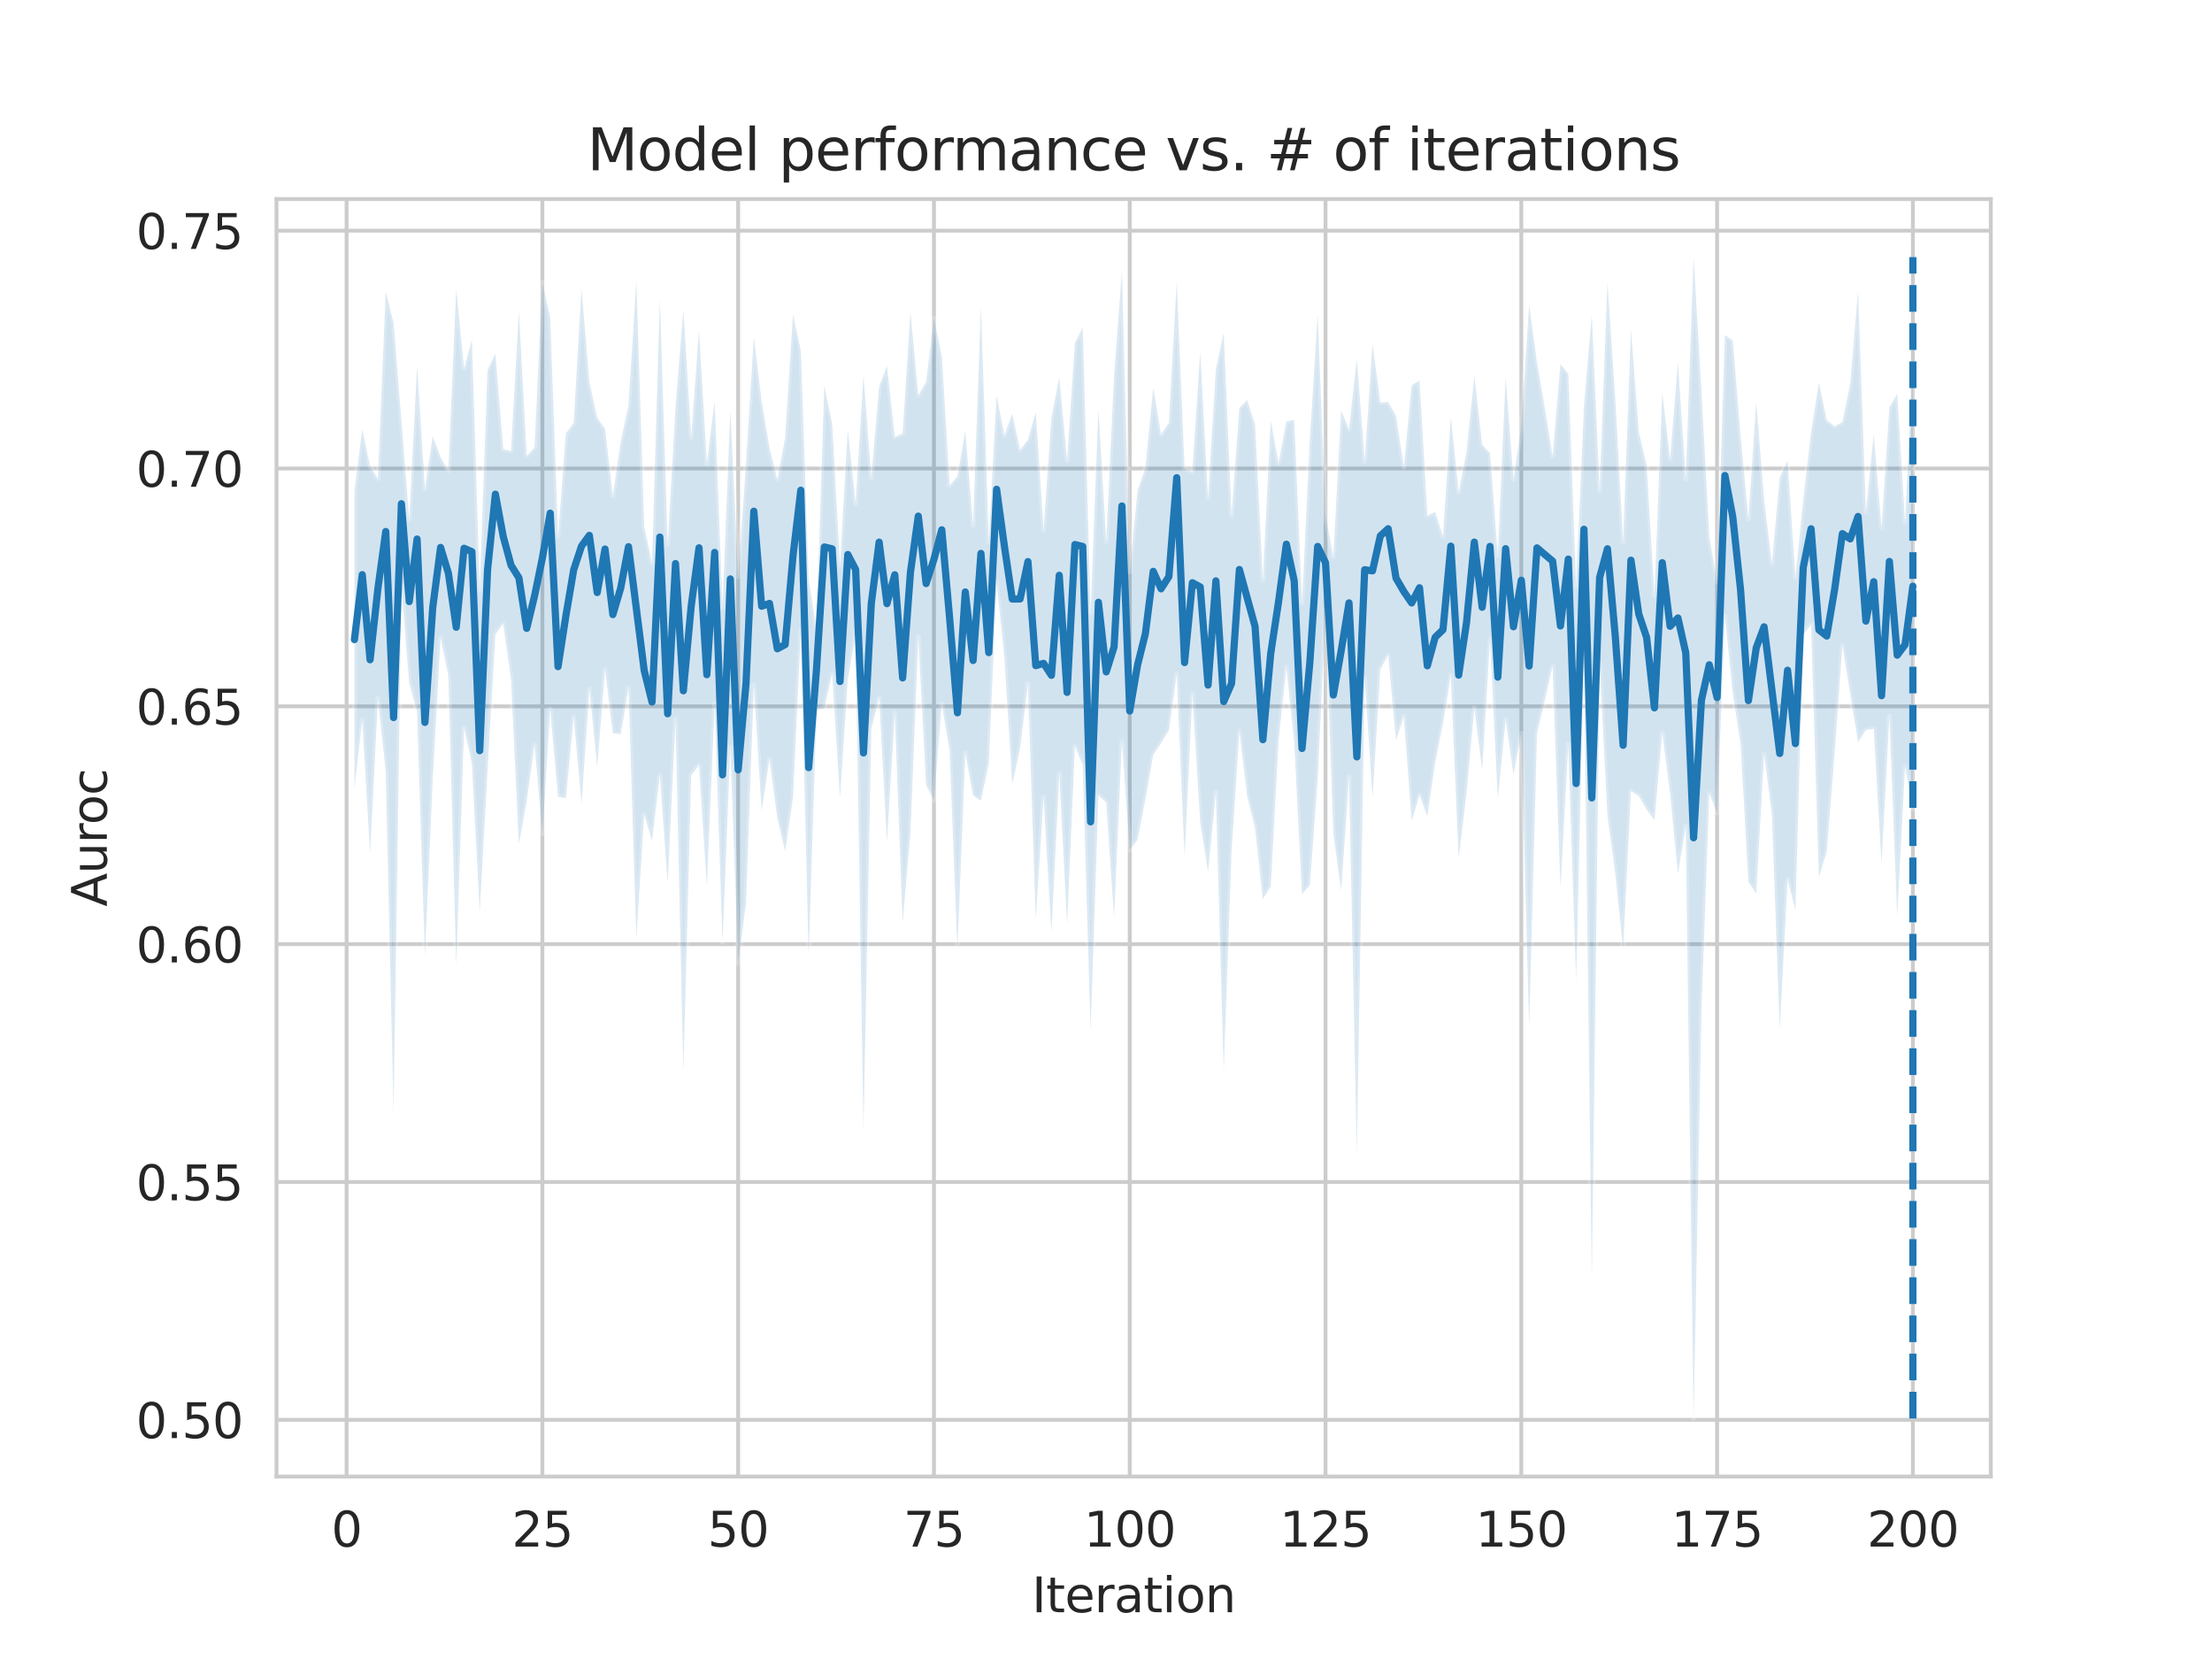 <?xml version="1.0" encoding="utf-8" standalone="no"?>
<!DOCTYPE svg PUBLIC "-//W3C//DTD SVG 1.1//EN"
  "http://www.w3.org/Graphics/SVG/1.1/DTD/svg11.dtd">
<svg xmlns:xlink="http://www.w3.org/1999/xlink" width="460.8pt" height="345.6pt" viewBox="0 0 460.8 345.6" xmlns="http://www.w3.org/2000/svg" version="1.1">
 <defs>
  <style type="text/css">*{stroke-linejoin: round; stroke-linecap: butt}</style>
 </defs>
 <g id="figure_1">
  <g id="patch_1">
   <path d="M 0 345.6 
L 460.8 345.6 
L 460.8 0 
L 0 0 
z
" style="fill: #ffffff"/>
  </g>
  <g id="axes_1">
   <g id="patch_2">
    <path d="M 57.6 307.584 
L 414.72 307.584 
L 414.72 41.472 
L 57.6 41.472 
z
" style="fill: #ffffff"/>
   </g>
   <g id="matplotlib.axis_1">
    <g id="xtick_1">
     <g id="line2d_1">
      <path d="M 72.201 307.584 
L 72.201 41.472 
" clip-path="url(#p2563fa1a29)" style="fill: none; stroke: #cccccc; stroke-width: 0.8; stroke-linecap: round"/>
     </g>
     <g id="text_1">
      <!-- 0 -->
      <g style="fill: #262626" transform="translate(69.02 322.182)scale(0.1 -0.1)">
       <defs>
        <path id="DejaVuSans-30" d="M 2034 4250 
Q 1547 4250 1301 3770 
Q 1056 3291 1056 2328 
Q 1056 1369 1301 889 
Q 1547 409 2034 409 
Q 2525 409 2770 889 
Q 3016 1369 3016 2328 
Q 3016 3291 2770 3770 
Q 2525 4250 2034 4250 
z
M 2034 4750 
Q 2819 4750 3233 4129 
Q 3647 3509 3647 2328 
Q 3647 1150 3233 529 
Q 2819 -91 2034 -91 
Q 1250 -91 836 529 
Q 422 1150 422 2328 
Q 422 3509 836 4129 
Q 1250 4750 2034 4750 
z
" transform="scale(0.016)"/>
       </defs>
       <use xlink:href="#DejaVuSans-30"/>
      </g>
     </g>
    </g>
    <g id="xtick_2">
     <g id="line2d_2">
      <path d="M 112.987 307.584 
L 112.987 41.472 
" clip-path="url(#p2563fa1a29)" style="fill: none; stroke: #cccccc; stroke-width: 0.8; stroke-linecap: round"/>
     </g>
     <g id="text_2">
      <!-- 25 -->
      <g style="fill: #262626" transform="translate(106.625 322.182)scale(0.1 -0.1)">
       <defs>
        <path id="DejaVuSans-32" d="M 1228 531 
L 3431 531 
L 3431 0 
L 469 0 
L 469 531 
Q 828 903 1448 1529 
Q 2069 2156 2228 2338 
Q 2531 2678 2651 2914 
Q 2772 3150 2772 3378 
Q 2772 3750 2511 3984 
Q 2250 4219 1831 4219 
Q 1534 4219 1204 4116 
Q 875 4013 500 3803 
L 500 4441 
Q 881 4594 1212 4672 
Q 1544 4750 1819 4750 
Q 2544 4750 2975 4387 
Q 3406 4025 3406 3419 
Q 3406 3131 3298 2873 
Q 3191 2616 2906 2266 
Q 2828 2175 2409 1742 
Q 1991 1309 1228 531 
z
" transform="scale(0.016)"/>
        <path id="DejaVuSans-35" d="M 691 4666 
L 3169 4666 
L 3169 4134 
L 1269 4134 
L 1269 2991 
Q 1406 3038 1543 3061 
Q 1681 3084 1819 3084 
Q 2600 3084 3056 2656 
Q 3513 2228 3513 1497 
Q 3513 744 3044 326 
Q 2575 -91 1722 -91 
Q 1428 -91 1123 -41 
Q 819 9 494 109 
L 494 744 
Q 775 591 1075 516 
Q 1375 441 1709 441 
Q 2250 441 2565 725 
Q 2881 1009 2881 1497 
Q 2881 1984 2565 2268 
Q 2250 2553 1709 2553 
Q 1456 2553 1204 2497 
Q 953 2441 691 2322 
L 691 4666 
z
" transform="scale(0.016)"/>
       </defs>
       <use xlink:href="#DejaVuSans-32"/>
       <use xlink:href="#DejaVuSans-35" x="63.623"/>
      </g>
     </g>
    </g>
    <g id="xtick_3">
     <g id="line2d_3">
      <path d="M 153.773 307.584 
L 153.773 41.472 
" clip-path="url(#p2563fa1a29)" style="fill: none; stroke: #cccccc; stroke-width: 0.8; stroke-linecap: round"/>
     </g>
     <g id="text_3">
      <!-- 50 -->
      <g style="fill: #262626" transform="translate(147.41 322.182)scale(0.1 -0.1)">
       <use xlink:href="#DejaVuSans-35"/>
       <use xlink:href="#DejaVuSans-30" x="63.623"/>
      </g>
     </g>
    </g>
    <g id="xtick_4">
     <g id="line2d_4">
      <path d="M 194.559 307.584 
L 194.559 41.472 
" clip-path="url(#p2563fa1a29)" style="fill: none; stroke: #cccccc; stroke-width: 0.8; stroke-linecap: round"/>
     </g>
     <g id="text_4">
      <!-- 75 -->
      <g style="fill: #262626" transform="translate(188.196 322.182)scale(0.1 -0.1)">
       <defs>
        <path id="DejaVuSans-37" d="M 525 4666 
L 3525 4666 
L 3525 4397 
L 1831 0 
L 1172 0 
L 2766 4134 
L 525 4134 
L 525 4666 
z
" transform="scale(0.016)"/>
       </defs>
       <use xlink:href="#DejaVuSans-37"/>
       <use xlink:href="#DejaVuSans-35" x="63.623"/>
      </g>
     </g>
    </g>
    <g id="xtick_5">
     <g id="line2d_5">
      <path d="M 235.344 307.584 
L 235.344 41.472 
" clip-path="url(#p2563fa1a29)" style="fill: none; stroke: #cccccc; stroke-width: 0.8; stroke-linecap: round"/>
     </g>
     <g id="text_5">
      <!-- 100 -->
      <g style="fill: #262626" transform="translate(225.801 322.182)scale(0.1 -0.1)">
       <defs>
        <path id="DejaVuSans-31" d="M 794 531 
L 1825 531 
L 1825 4091 
L 703 3866 
L 703 4441 
L 1819 4666 
L 2450 4666 
L 2450 531 
L 3481 531 
L 3481 0 
L 794 0 
L 794 531 
z
" transform="scale(0.016)"/>
       </defs>
       <use xlink:href="#DejaVuSans-31"/>
       <use xlink:href="#DejaVuSans-30" x="63.623"/>
       <use xlink:href="#DejaVuSans-30" x="127.246"/>
      </g>
     </g>
    </g>
    <g id="xtick_6">
     <g id="line2d_6">
      <path d="M 276.13 307.584 
L 276.13 41.472 
" clip-path="url(#p2563fa1a29)" style="fill: none; stroke: #cccccc; stroke-width: 0.8; stroke-linecap: round"/>
     </g>
     <g id="text_6">
      <!-- 125 -->
      <g style="fill: #262626" transform="translate(266.586 322.182)scale(0.1 -0.1)">
       <use xlink:href="#DejaVuSans-31"/>
       <use xlink:href="#DejaVuSans-32" x="63.623"/>
       <use xlink:href="#DejaVuSans-35" x="127.246"/>
      </g>
     </g>
    </g>
    <g id="xtick_7">
     <g id="line2d_7">
      <path d="M 316.916 307.584 
L 316.916 41.472 
" clip-path="url(#p2563fa1a29)" style="fill: none; stroke: #cccccc; stroke-width: 0.8; stroke-linecap: round"/>
     </g>
     <g id="text_7">
      <!-- 150 -->
      <g style="fill: #262626" transform="translate(307.372 322.182)scale(0.1 -0.1)">
       <use xlink:href="#DejaVuSans-31"/>
       <use xlink:href="#DejaVuSans-35" x="63.623"/>
       <use xlink:href="#DejaVuSans-30" x="127.246"/>
      </g>
     </g>
    </g>
    <g id="xtick_8">
     <g id="line2d_8">
      <path d="M 357.702 307.584 
L 357.702 41.472 
" clip-path="url(#p2563fa1a29)" style="fill: none; stroke: #cccccc; stroke-width: 0.8; stroke-linecap: round"/>
     </g>
     <g id="text_8">
      <!-- 175 -->
      <g style="fill: #262626" transform="translate(348.158 322.182)scale(0.1 -0.1)">
       <use xlink:href="#DejaVuSans-31"/>
       <use xlink:href="#DejaVuSans-37" x="63.623"/>
       <use xlink:href="#DejaVuSans-35" x="127.246"/>
      </g>
     </g>
    </g>
    <g id="xtick_9">
     <g id="line2d_9">
      <path d="M 398.487 307.584 
L 398.487 41.472 
" clip-path="url(#p2563fa1a29)" style="fill: none; stroke: #cccccc; stroke-width: 0.8; stroke-linecap: round"/>
     </g>
     <g id="text_9">
      <!-- 200 -->
      <g style="fill: #262626" transform="translate(388.944 322.182)scale(0.1 -0.1)">
       <use xlink:href="#DejaVuSans-32"/>
       <use xlink:href="#DejaVuSans-30" x="63.623"/>
       <use xlink:href="#DejaVuSans-30" x="127.246"/>
      </g>
     </g>
    </g>
    <g id="text_10">
     <!-- Iteration -->
     <g style="fill: #262626" transform="translate(214.951 335.861)scale(0.1 -0.1)">
      <defs>
       <path id="DejaVuSans-49" d="M 628 4666 
L 1259 4666 
L 1259 0 
L 628 0 
L 628 4666 
z
" transform="scale(0.016)"/>
       <path id="DejaVuSans-74" d="M 1172 4494 
L 1172 3500 
L 2356 3500 
L 2356 3053 
L 1172 3053 
L 1172 1153 
Q 1172 725 1289 603 
Q 1406 481 1766 481 
L 2356 481 
L 2356 0 
L 1766 0 
Q 1100 0 847 248 
Q 594 497 594 1153 
L 594 3053 
L 172 3053 
L 172 3500 
L 594 3500 
L 594 4494 
L 1172 4494 
z
" transform="scale(0.016)"/>
       <path id="DejaVuSans-65" d="M 3597 1894 
L 3597 1613 
L 953 1613 
Q 991 1019 1311 708 
Q 1631 397 2203 397 
Q 2534 397 2845 478 
Q 3156 559 3463 722 
L 3463 178 
Q 3153 47 2828 -22 
Q 2503 -91 2169 -91 
Q 1331 -91 842 396 
Q 353 884 353 1716 
Q 353 2575 817 3079 
Q 1281 3584 2069 3584 
Q 2775 3584 3186 3129 
Q 3597 2675 3597 1894 
z
M 3022 2063 
Q 3016 2534 2758 2815 
Q 2500 3097 2075 3097 
Q 1594 3097 1305 2825 
Q 1016 2553 972 2059 
L 3022 2063 
z
" transform="scale(0.016)"/>
       <path id="DejaVuSans-72" d="M 2631 2963 
Q 2534 3019 2420 3045 
Q 2306 3072 2169 3072 
Q 1681 3072 1420 2755 
Q 1159 2438 1159 1844 
L 1159 0 
L 581 0 
L 581 3500 
L 1159 3500 
L 1159 2956 
Q 1341 3275 1631 3429 
Q 1922 3584 2338 3584 
Q 2397 3584 2469 3576 
Q 2541 3569 2628 3553 
L 2631 2963 
z
" transform="scale(0.016)"/>
       <path id="DejaVuSans-61" d="M 2194 1759 
Q 1497 1759 1228 1600 
Q 959 1441 959 1056 
Q 959 750 1161 570 
Q 1363 391 1709 391 
Q 2188 391 2477 730 
Q 2766 1069 2766 1631 
L 2766 1759 
L 2194 1759 
z
M 3341 1997 
L 3341 0 
L 2766 0 
L 2766 531 
Q 2569 213 2275 61 
Q 1981 -91 1556 -91 
Q 1019 -91 701 211 
Q 384 513 384 1019 
Q 384 1609 779 1909 
Q 1175 2209 1959 2209 
L 2766 2209 
L 2766 2266 
Q 2766 2663 2505 2880 
Q 2244 3097 1772 3097 
Q 1472 3097 1187 3025 
Q 903 2953 641 2809 
L 641 3341 
Q 956 3463 1253 3523 
Q 1550 3584 1831 3584 
Q 2591 3584 2966 3190 
Q 3341 2797 3341 1997 
z
" transform="scale(0.016)"/>
       <path id="DejaVuSans-69" d="M 603 3500 
L 1178 3500 
L 1178 0 
L 603 0 
L 603 3500 
z
M 603 4863 
L 1178 4863 
L 1178 4134 
L 603 4134 
L 603 4863 
z
" transform="scale(0.016)"/>
       <path id="DejaVuSans-6f" d="M 1959 3097 
Q 1497 3097 1228 2736 
Q 959 2375 959 1747 
Q 959 1119 1226 758 
Q 1494 397 1959 397 
Q 2419 397 2687 759 
Q 2956 1122 2956 1747 
Q 2956 2369 2687 2733 
Q 2419 3097 1959 3097 
z
M 1959 3584 
Q 2709 3584 3137 3096 
Q 3566 2609 3566 1747 
Q 3566 888 3137 398 
Q 2709 -91 1959 -91 
Q 1206 -91 779 398 
Q 353 888 353 1747 
Q 353 2609 779 3096 
Q 1206 3584 1959 3584 
z
" transform="scale(0.016)"/>
       <path id="DejaVuSans-6e" d="M 3513 2113 
L 3513 0 
L 2938 0 
L 2938 2094 
Q 2938 2591 2744 2837 
Q 2550 3084 2163 3084 
Q 1697 3084 1428 2787 
Q 1159 2491 1159 1978 
L 1159 0 
L 581 0 
L 581 3500 
L 1159 3500 
L 1159 2956 
Q 1366 3272 1645 3428 
Q 1925 3584 2291 3584 
Q 2894 3584 3203 3211 
Q 3513 2838 3513 2113 
z
" transform="scale(0.016)"/>
      </defs>
      <use xlink:href="#DejaVuSans-49"/>
      <use xlink:href="#DejaVuSans-74" x="29.492"/>
      <use xlink:href="#DejaVuSans-65" x="68.701"/>
      <use xlink:href="#DejaVuSans-72" x="130.225"/>
      <use xlink:href="#DejaVuSans-61" x="171.338"/>
      <use xlink:href="#DejaVuSans-74" x="232.617"/>
      <use xlink:href="#DejaVuSans-69" x="271.826"/>
      <use xlink:href="#DejaVuSans-6f" x="299.609"/>
      <use xlink:href="#DejaVuSans-6e" x="360.791"/>
     </g>
    </g>
   </g>
   <g id="matplotlib.axis_2">
    <g id="ytick_1">
     <g id="line2d_10">
      <path d="M 57.6 295.783 
L 414.72 295.783 
" clip-path="url(#p2563fa1a29)" style="fill: none; stroke: #cccccc; stroke-width: 0.8; stroke-linecap: round"/>
     </g>
     <g id="text_11">
      <!-- 0.50 -->
      <g style="fill: #262626" transform="translate(28.334 299.582)scale(0.1 -0.1)">
       <defs>
        <path id="DejaVuSans-2e" d="M 684 794 
L 1344 794 
L 1344 0 
L 684 0 
L 684 794 
z
" transform="scale(0.016)"/>
       </defs>
       <use xlink:href="#DejaVuSans-30"/>
       <use xlink:href="#DejaVuSans-2e" x="63.623"/>
       <use xlink:href="#DejaVuSans-35" x="95.41"/>
       <use xlink:href="#DejaVuSans-30" x="159.033"/>
      </g>
     </g>
    </g>
    <g id="ytick_2">
     <g id="line2d_11">
      <path d="M 57.6 246.237 
L 414.72 246.237 
" clip-path="url(#p2563fa1a29)" style="fill: none; stroke: #cccccc; stroke-width: 0.8; stroke-linecap: round"/>
     </g>
     <g id="text_12">
      <!-- 0.55 -->
      <g style="fill: #262626" transform="translate(28.334 250.037)scale(0.1 -0.1)">
       <use xlink:href="#DejaVuSans-30"/>
       <use xlink:href="#DejaVuSans-2e" x="63.623"/>
       <use xlink:href="#DejaVuSans-35" x="95.41"/>
       <use xlink:href="#DejaVuSans-35" x="159.033"/>
      </g>
     </g>
    </g>
    <g id="ytick_3">
     <g id="line2d_12">
      <path d="M 57.6 196.692 
L 414.72 196.692 
" clip-path="url(#p2563fa1a29)" style="fill: none; stroke: #cccccc; stroke-width: 0.8; stroke-linecap: round"/>
     </g>
     <g id="text_13">
      <!-- 0.60 -->
      <g style="fill: #262626" transform="translate(28.334 200.491)scale(0.1 -0.1)">
       <defs>
        <path id="DejaVuSans-36" d="M 2113 2584 
Q 1688 2584 1439 2293 
Q 1191 2003 1191 1497 
Q 1191 994 1439 701 
Q 1688 409 2113 409 
Q 2538 409 2786 701 
Q 3034 994 3034 1497 
Q 3034 2003 2786 2293 
Q 2538 2584 2113 2584 
z
M 3366 4563 
L 3366 3988 
Q 3128 4100 2886 4159 
Q 2644 4219 2406 4219 
Q 1781 4219 1451 3797 
Q 1122 3375 1075 2522 
Q 1259 2794 1537 2939 
Q 1816 3084 2150 3084 
Q 2853 3084 3261 2657 
Q 3669 2231 3669 1497 
Q 3669 778 3244 343 
Q 2819 -91 2113 -91 
Q 1303 -91 875 529 
Q 447 1150 447 2328 
Q 447 3434 972 4092 
Q 1497 4750 2381 4750 
Q 2619 4750 2861 4703 
Q 3103 4656 3366 4563 
z
" transform="scale(0.016)"/>
       </defs>
       <use xlink:href="#DejaVuSans-30"/>
       <use xlink:href="#DejaVuSans-2e" x="63.623"/>
       <use xlink:href="#DejaVuSans-36" x="95.41"/>
       <use xlink:href="#DejaVuSans-30" x="159.033"/>
      </g>
     </g>
    </g>
    <g id="ytick_4">
     <g id="line2d_13">
      <path d="M 57.6 147.147 
L 414.72 147.147 
" clip-path="url(#p2563fa1a29)" style="fill: none; stroke: #cccccc; stroke-width: 0.8; stroke-linecap: round"/>
     </g>
     <g id="text_14">
      <!-- 0.65 -->
      <g style="fill: #262626" transform="translate(28.334 150.946)scale(0.1 -0.1)">
       <use xlink:href="#DejaVuSans-30"/>
       <use xlink:href="#DejaVuSans-2e" x="63.623"/>
       <use xlink:href="#DejaVuSans-36" x="95.41"/>
       <use xlink:href="#DejaVuSans-35" x="159.033"/>
      </g>
     </g>
    </g>
    <g id="ytick_5">
     <g id="line2d_14">
      <path d="M 57.6 97.601 
L 414.72 97.601 
" clip-path="url(#p2563fa1a29)" style="fill: none; stroke: #cccccc; stroke-width: 0.8; stroke-linecap: round"/>
     </g>
     <g id="text_15">
      <!-- 0.70 -->
      <g style="fill: #262626" transform="translate(28.334 101.4)scale(0.1 -0.1)">
       <use xlink:href="#DejaVuSans-30"/>
       <use xlink:href="#DejaVuSans-2e" x="63.623"/>
       <use xlink:href="#DejaVuSans-37" x="95.41"/>
       <use xlink:href="#DejaVuSans-30" x="159.033"/>
      </g>
     </g>
    </g>
    <g id="ytick_6">
     <g id="line2d_15">
      <path d="M 57.6 48.056 
L 414.72 48.056 
" clip-path="url(#p2563fa1a29)" style="fill: none; stroke: #cccccc; stroke-width: 0.8; stroke-linecap: round"/>
     </g>
     <g id="text_16">
      <!-- 0.75 -->
      <g style="fill: #262626" transform="translate(28.334 51.855)scale(0.1 -0.1)">
       <use xlink:href="#DejaVuSans-30"/>
       <use xlink:href="#DejaVuSans-2e" x="63.623"/>
       <use xlink:href="#DejaVuSans-37" x="95.41"/>
       <use xlink:href="#DejaVuSans-35" x="159.033"/>
      </g>
     </g>
    </g>
    <g id="text_17">
     <!-- Auroc -->
     <g style="fill: #262626" transform="translate(22.255 188.869)rotate(-90)scale(0.1 -0.1)">
      <defs>
       <path id="DejaVuSans-41" d="M 2188 4044 
L 1331 1722 
L 3047 1722 
L 2188 4044 
z
M 1831 4666 
L 2547 4666 
L 4325 0 
L 3669 0 
L 3244 1197 
L 1141 1197 
L 716 0 
L 50 0 
L 1831 4666 
z
" transform="scale(0.016)"/>
       <path id="DejaVuSans-75" d="M 544 1381 
L 544 3500 
L 1119 3500 
L 1119 1403 
Q 1119 906 1312 657 
Q 1506 409 1894 409 
Q 2359 409 2629 706 
Q 2900 1003 2900 1516 
L 2900 3500 
L 3475 3500 
L 3475 0 
L 2900 0 
L 2900 538 
Q 2691 219 2414 64 
Q 2138 -91 1772 -91 
Q 1169 -91 856 284 
Q 544 659 544 1381 
z
M 1991 3584 
L 1991 3584 
z
" transform="scale(0.016)"/>
       <path id="DejaVuSans-63" d="M 3122 3366 
L 3122 2828 
Q 2878 2963 2633 3030 
Q 2388 3097 2138 3097 
Q 1578 3097 1268 2742 
Q 959 2388 959 1747 
Q 959 1106 1268 751 
Q 1578 397 2138 397 
Q 2388 397 2633 464 
Q 2878 531 3122 666 
L 3122 134 
Q 2881 22 2623 -34 
Q 2366 -91 2075 -91 
Q 1284 -91 818 406 
Q 353 903 353 1747 
Q 353 2603 823 3093 
Q 1294 3584 2113 3584 
Q 2378 3584 2631 3529 
Q 2884 3475 3122 3366 
z
" transform="scale(0.016)"/>
      </defs>
      <use xlink:href="#DejaVuSans-41"/>
      <use xlink:href="#DejaVuSans-75" x="68.408"/>
      <use xlink:href="#DejaVuSans-72" x="131.787"/>
      <use xlink:href="#DejaVuSans-6f" x="170.65"/>
      <use xlink:href="#DejaVuSans-63" x="231.832"/>
     </g>
    </g>
   </g>
   <g id="PolyCollection_1">
    <defs>
     <path id="mcb69b9618f" d="M 73.833 -243.292 
L 73.833 -181.43 
L 75.464 -195.642 
L 77.096 -167.863 
L 78.727 -200.122 
L 80.358 -184.912 
L 81.99 -113.91 
L 83.621 -223.376 
L 85.253 -203.249 
L 86.884 -197.353 
L 88.516 -146.447 
L 90.147 -183.398 
L 91.778 -212.755 
L 93.41 -204.85 
L 95.041 -144.454 
L 96.673 -193.972 
L 98.304 -186.559 
L 99.936 -155.718 
L 101.567 -185.208 
L 103.198 -213.436 
L 104.83 -215.661 
L 106.461 -204.056 
L 108.093 -169.724 
L 109.724 -178.777 
L 111.356 -190.514 
L 112.987 -171.936 
L 114.618 -197.944 
L 116.25 -179.62 
L 117.881 -179.301 
L 119.513 -196.303 
L 121.144 -178.198 
L 122.776 -202.134 
L 124.407 -185.779 
L 126.038 -206.17 
L 127.67 -192.836 
L 129.301 -192.657 
L 130.933 -202.277 
L 132.564 -150.146 
L 134.196 -175.95 
L 135.827 -170.472 
L 137.458 -184.167 
L 139.09 -161.647 
L 140.721 -195.787 
L 142.353 -122.239 
L 143.984 -184.132 
L 145.616 -186.161 
L 147.247 -161.006 
L 148.879 -199.049 
L 150.51 -149.292 
L 152.141 -189.939 
L 153.773 -144.981 
L 155.404 -157.439 
L 157.036 -202.9 
L 158.667 -176.655 
L 160.299 -187.512 
L 161.93 -175.206 
L 163.561 -168.277 
L 165.193 -179.476 
L 166.824 -214.378 
L 168.456 -146.414 
L 170.087 -197.64 
L 171.719 -198.042 
L 173.35 -205.186 
L 174.981 -179.41 
L 176.613 -204.2 
L 178.244 -213.236 
L 179.876 -110.116 
L 181.507 -193.729 
L 183.139 -200.302 
L 184.77 -170.308 
L 186.401 -197.166 
L 188.033 -153.437 
L 189.664 -172.212 
L 191.296 -212.946 
L 192.927 -182.033 
L 194.559 -178.886 
L 196.19 -198.961 
L 197.821 -189.278 
L 199.453 -147.857 
L 201.084 -188.763 
L 202.716 -179.858 
L 204.347 -178.785 
L 205.979 -186.589 
L 207.61 -224.165 
L 209.241 -208.633 
L 210.873 -182.216 
L 212.504 -189.791 
L 214.136 -203.232 
L 215.767 -154.18 
L 217.399 -179.62 
L 219.03 -151.346 
L 220.661 -184.503 
L 222.293 -153.066 
L 223.924 -190.168 
L 225.556 -186.178 
L 227.187 -130.864 
L 228.819 -179.927 
L 230.45 -178.447 
L 232.081 -154.538 
L 233.713 -191.191 
L 235.344 -168.483 
L 236.976 -170.71 
L 238.607 -179.112 
L 240.239 -188.348 
L 241.87 -190.801 
L 243.501 -193.446 
L 245.133 -205.241 
L 246.764 -167.16 
L 248.396 -201.069 
L 250.027 -174.38 
L 251.659 -163.96 
L 253.29 -180.544 
L 254.921 -122.628 
L 256.553 -168.256 
L 258.184 -193.322 
L 259.816 -179.762 
L 261.447 -173.11 
L 263.079 -158.32 
L 264.71 -160.891 
L 266.341 -191.307 
L 267.973 -206.643 
L 269.604 -191.051 
L 271.236 -159.352 
L 272.867 -161.227 
L 274.499 -183.464 
L 276.13 -218.565 
L 277.761 -171.997 
L 279.393 -160.021 
L 281.024 -183.834 
L 282.656 -105.056 
L 284.287 -204.337 
L 285.919 -179.477 
L 287.55 -206.183 
L 289.181 -209.075 
L 290.813 -191.396 
L 292.444 -196.42 
L 294.076 -174.604 
L 295.707 -179.999 
L 297.339 -175.594 
L 298.97 -186.734 
L 300.601 -194.963 
L 302.233 -204.944 
L 303.864 -166.818 
L 305.496 -180.359 
L 307.127 -198.106 
L 308.759 -185.227 
L 310.39 -212.354 
L 312.021 -179.253 
L 313.653 -195.672 
L 315.284 -184.248 
L 316.916 -192.834 
L 318.547 -131.542 
L 320.179 -192.863 
L 321.81 -199.723 
L 323.441 -206.864 
L 325.073 -160.658 
L 326.704 -190.556 
L 328.336 -141.254 
L 329.967 -209.861 
L 331.599 -78.847 
L 333.23 -207.305 
L 334.862 -175.81 
L 336.493 -163.623 
L 338.124 -148.044 
L 339.756 -180.818 
L 341.387 -179.794 
L 343.019 -176.972 
L 344.65 -174.709 
L 346.282 -193.003 
L 347.913 -180.281 
L 349.544 -163.604 
L 351.176 -173.522 
L 352.807 -50.112 
L 354.439 -135.399 
L 356.07 -180.318 
L 357.702 -176.264 
L 359.333 -217.272 
L 360.964 -201.215 
L 362.596 -190.669 
L 364.227 -161.889 
L 365.859 -159.486 
L 367.49 -188.569 
L 369.122 -176.018 
L 370.753 -131.091 
L 372.384 -162.419 
L 374.016 -156.037 
L 375.647 -213.398 
L 377.279 -215.43 
L 378.91 -162.911 
L 380.542 -168.159 
L 382.173 -188.645 
L 383.804 -211.185 
L 385.436 -201.035 
L 387.067 -191.008 
L 388.699 -193.511 
L 390.33 -193.777 
L 391.962 -165.756 
L 393.593 -196.536 
L 395.224 -154.743 
L 396.856 -185.949 
L 398.487 -177.048 
L 398.487 -269.929 
L 398.487 -269.929 
L 396.856 -236.651 
L 395.224 -263.489 
L 393.593 -260.75 
L 391.962 -235.6 
L 390.33 -255.063 
L 388.699 -238.908 
L 387.067 -285.008 
L 385.436 -265.632 
L 383.804 -257.684 
L 382.173 -256.823 
L 380.542 -258.054 
L 378.91 -265.894 
L 377.279 -255.462 
L 375.647 -241.396 
L 374.016 -225.351 
L 372.384 -249.536 
L 370.753 -246.181 
L 369.122 -228.186 
L 367.49 -241.479 
L 365.859 -261.859 
L 364.227 -237.412 
L 362.596 -254.668 
L 360.964 -274.665 
L 359.333 -275.822 
L 357.702 -224.305 
L 356.07 -233.905 
L 354.439 -264.05 
L 352.807 -292.032 
L 351.176 -245.679 
L 349.544 -270.126 
L 347.913 -249.983 
L 346.282 -263.748 
L 344.65 -221.558 
L 343.019 -248.66 
L 341.387 -255.59 
L 339.756 -276.986 
L 338.124 -232.646 
L 336.493 -262.457 
L 334.862 -286.744 
L 333.23 -243.267 
L 331.599 -279.912 
L 329.967 -260.833 
L 328.336 -223.499 
L 326.704 -267.694 
L 325.073 -269.75 
L 323.441 -250.549 
L 321.81 -260.531 
L 320.179 -270.076 
L 318.547 -282.156 
L 316.916 -256.621 
L 315.284 -245.82 
L 313.653 -266.936 
L 312.021 -229.831 
L 310.39 -251.194 
L 308.759 -252.972 
L 307.127 -267.232 
L 305.496 -251.312 
L 303.864 -243.103 
L 302.233 -258.717 
L 300.601 -233.877 
L 298.97 -238.947 
L 297.339 -238.2 
L 295.707 -266.322 
L 294.076 -265.374 
L 292.444 -248.327 
L 290.813 -258.959 
L 289.181 -261.835 
L 287.55 -261.763 
L 285.919 -273.895 
L 284.287 -249.485 
L 282.656 -270.798 
L 281.024 -256.188 
L 279.393 -260.074 
L 277.761 -229.622 
L 276.13 -238.165 
L 274.499 -280.072 
L 272.867 -254.047 
L 271.236 -220.004 
L 269.604 -258.13 
L 267.973 -257.83 
L 266.341 -249.131 
L 264.71 -257.988 
L 263.079 -224.688 
L 261.447 -257.125 
L 259.816 -262.235 
L 258.184 -260.607 
L 256.553 -238.164 
L 254.921 -276.257 
L 253.29 -268.637 
L 251.659 -241.823 
L 250.027 -272.267 
L 248.396 -247.356 
L 246.764 -247.993 
L 245.133 -286.934 
L 243.501 -257.528 
L 241.87 -255.08 
L 240.239 -264.802 
L 238.607 -248.126 
L 236.976 -243.437 
L 235.344 -226.489 
L 233.713 -289.211 
L 232.081 -267.137 
L 230.45 -232.826 
L 228.819 -260.334 
L 227.187 -217.916 
L 225.556 -277.34 
L 223.924 -274.159 
L 222.293 -249.665 
L 220.661 -267.009 
L 219.03 -258.485 
L 217.399 -235.206 
L 215.767 -259.691 
L 214.136 -253.981 
L 212.504 -251.859 
L 210.873 -259.406 
L 209.241 -254.92 
L 207.61 -263.172 
L 205.979 -232.71 
L 204.347 -281.84 
L 202.716 -236.165 
L 201.084 -255.802 
L 199.453 -246.37 
L 197.821 -244.5 
L 196.19 -271.501 
L 194.559 -279.299 
L 192.927 -266.03 
L 191.296 -263.22 
L 189.664 -280.564 
L 188.033 -255.315 
L 186.401 -254.562 
L 184.77 -269.387 
L 183.139 -265.023 
L 181.507 -246.041 
L 179.876 -267.394 
L 178.244 -240.689 
L 176.613 -255.973 
L 174.981 -227.846 
L 173.35 -257.35 
L 171.719 -265.262 
L 170.087 -214.571 
L 168.456 -224.962 
L 166.824 -272.579 
L 165.193 -280.055 
L 163.561 -254.355 
L 161.93 -245.696 
L 160.299 -252.28 
L 158.667 -261.971 
L 157.036 -275.305 
L 155.404 -248.902 
L 153.773 -225.455 
L 152.141 -260.048 
L 150.51 -219.079 
L 148.879 -261.983 
L 147.247 -249.084 
L 145.616 -276.801 
L 143.984 -254.441 
L 142.353 -281.157 
L 140.721 -260.602 
L 139.09 -232.18 
L 137.458 -283.276 
L 135.827 -228.241 
L 134.196 -235.893 
L 132.564 -287.045 
L 130.933 -261.154 
L 129.301 -253.519 
L 127.67 -242.296 
L 126.038 -256.282 
L 124.407 -258.556 
L 122.776 -266.004 
L 121.144 -285.494 
L 119.513 -257.525 
L 117.881 -255.29 
L 116.25 -233.837 
L 114.618 -279.456 
L 112.987 -286.784 
L 111.356 -252.382 
L 109.724 -250.628 
L 108.093 -280.762 
L 106.461 -251.633 
L 104.83 -252.035 
L 103.198 -271.88 
L 101.567 -268.541 
L 99.936 -222.733 
L 98.304 -274.784 
L 96.673 -268.804 
L 95.041 -285.41 
L 93.41 -247.533 
L 91.778 -250.362 
L 90.147 -254.692 
L 88.516 -243.782 
L 86.884 -269.262 
L 85.253 -237.316 
L 83.621 -257.947 
L 81.99 -278.329 
L 80.358 -284.843 
L 78.727 -245.896 
L 77.096 -248.453 
L 75.464 -256.133 
L 73.833 -243.292 
z
" style="stroke: #ffffff; stroke-opacity: 0.2"/>
    </defs>
    <g clip-path="url(#p2563fa1a29)">
     <use xlink:href="#mcb69b9618f" x="0" y="345.6" style="fill: #1f77b4; fill-opacity: 0.2; stroke: #ffffff; stroke-opacity: 0.2"/>
    </g>
   </g>
   <g id="line2d_16">
    <path d="M 73.833 133.239 
L 75.464 119.713 
L 77.096 137.442 
L 78.727 122.591 
L 80.358 110.723 
L 81.99 149.481 
L 83.621 104.938 
L 85.253 125.317 
L 86.884 112.293 
L 88.516 150.486 
L 90.147 126.555 
L 91.778 114.042 
L 93.41 119.408 
L 95.041 130.668 
L 96.673 114.212 
L 98.304 114.929 
L 99.936 156.375 
L 101.567 118.726 
L 103.198 102.942 
L 104.83 111.752 
L 106.461 117.755 
L 108.093 120.357 
L 109.724 130.898 
L 111.356 124.152 
L 112.987 116.24 
L 114.618 106.9 
L 116.25 138.872 
L 117.881 128.304 
L 119.513 118.686 
L 121.144 113.754 
L 122.776 111.531 
L 124.407 123.433 
L 126.038 114.374 
L 127.67 128.034 
L 129.301 122.512 
L 130.933 113.885 
L 134.196 139.679 
L 135.827 146.243 
L 137.458 111.878 
L 139.09 148.686 
L 140.721 117.405 
L 142.353 143.902 
L 143.984 126.313 
L 145.616 114.119 
L 147.247 140.555 
L 148.879 115.084 
L 150.51 161.414 
L 152.141 120.607 
L 153.773 160.382 
L 155.404 142.429 
L 157.036 106.497 
L 158.667 126.287 
L 160.299 125.704 
L 161.93 135.149 
L 163.561 134.284 
L 165.193 115.834 
L 166.824 102.121 
L 168.456 159.912 
L 170.087 139.494 
L 171.719 113.948 
L 173.35 114.332 
L 174.981 141.972 
L 176.613 115.514 
L 178.244 118.637 
L 179.876 156.845 
L 181.507 125.715 
L 183.139 112.937 
L 184.77 125.753 
L 186.401 119.736 
L 188.033 141.224 
L 189.664 119.212 
L 191.296 107.517 
L 192.927 121.568 
L 194.559 116.507 
L 196.19 110.369 
L 197.821 128.711 
L 199.453 148.487 
L 201.084 123.318 
L 202.716 137.588 
L 204.347 115.287 
L 205.979 135.951 
L 207.61 101.931 
L 209.241 113.823 
L 210.873 124.789 
L 212.504 124.775 
L 214.136 116.993 
L 215.767 138.664 
L 217.399 138.187 
L 219.03 140.685 
L 220.661 119.844 
L 222.293 144.235 
L 223.924 113.437 
L 225.556 113.841 
L 227.187 171.21 
L 228.819 125.469 
L 230.45 139.964 
L 232.081 134.762 
L 233.713 105.399 
L 235.344 148.114 
L 236.976 138.527 
L 238.607 131.981 
L 240.239 119.025 
L 241.87 122.659 
L 243.501 120.113 
L 245.133 99.513 
L 246.764 138.024 
L 248.396 121.387 
L 250.027 122.276 
L 251.659 142.709 
L 253.29 121.01 
L 254.921 146.157 
L 256.553 142.39 
L 258.184 118.635 
L 261.447 130.482 
L 263.079 154.096 
L 264.71 136.161 
L 266.341 125.381 
L 267.973 113.364 
L 269.604 121.009 
L 271.236 155.922 
L 272.867 137.963 
L 274.499 113.832 
L 276.13 117.235 
L 277.761 144.791 
L 279.393 135.553 
L 281.024 125.589 
L 282.656 157.673 
L 284.287 118.689 
L 285.919 118.914 
L 287.55 111.627 
L 289.181 110.145 
L 290.813 120.422 
L 292.444 123.227 
L 294.076 125.611 
L 295.707 122.44 
L 297.339 138.703 
L 298.97 132.76 
L 300.601 131.18 
L 302.233 113.77 
L 303.864 140.64 
L 305.496 129.764 
L 307.127 112.931 
L 308.759 126.501 
L 310.39 113.826 
L 312.021 141.058 
L 313.653 114.296 
L 315.284 130.566 
L 316.916 120.873 
L 318.547 138.751 
L 320.179 114.131 
L 323.441 116.893 
L 325.073 130.396 
L 326.704 116.475 
L 328.336 163.224 
L 329.967 110.253 
L 331.599 166.22 
L 333.23 120.314 
L 334.862 114.323 
L 336.493 132.56 
L 338.124 155.255 
L 339.756 116.698 
L 341.387 127.908 
L 343.019 132.784 
L 344.65 147.466 
L 346.282 117.224 
L 347.913 130.468 
L 349.544 128.735 
L 351.176 135.999 
L 352.807 174.528 
L 354.439 145.875 
L 356.07 138.488 
L 357.702 145.315 
L 359.333 99.053 
L 360.964 107.66 
L 362.596 122.931 
L 364.227 145.95 
L 365.859 134.928 
L 367.49 130.576 
L 370.753 156.964 
L 372.384 139.622 
L 374.016 154.906 
L 375.647 118.203 
L 377.279 110.154 
L 378.91 131.198 
L 380.542 132.494 
L 382.173 122.866 
L 383.804 111.166 
L 385.436 112.266 
L 387.067 107.592 
L 388.699 129.39 
L 390.33 121.18 
L 391.962 144.922 
L 393.593 116.957 
L 395.224 136.484 
L 396.856 134.3 
L 398.487 122.112 
L 398.487 122.112 
" clip-path="url(#p2563fa1a29)" style="fill: none; stroke: #1f77b4; stroke-width: 1.5; stroke-linecap: round"/>
   </g>
   <g id="LineCollection_1">
    <path d="M 398.487 295.488 
L 398.487 53.568 
" clip-path="url(#p2563fa1a29)" style="fill: none; stroke-dasharray: 5.55,2.4; stroke-dashoffset: 0; stroke: #1f77b4; stroke-width: 1.5"/>
   </g>
   <g id="patch_3">
    <path d="M 57.6 307.584 
L 57.6 41.472 
" style="fill: none; stroke: #cccccc; stroke-width: 0.8; stroke-linejoin: miter; stroke-linecap: square"/>
   </g>
   <g id="patch_4">
    <path d="M 414.72 307.584 
L 414.72 41.472 
" style="fill: none; stroke: #cccccc; stroke-width: 0.8; stroke-linejoin: miter; stroke-linecap: square"/>
   </g>
   <g id="patch_5">
    <path d="M 57.6 307.584 
L 414.72 307.584 
" style="fill: none; stroke: #cccccc; stroke-width: 0.8; stroke-linejoin: miter; stroke-linecap: square"/>
   </g>
   <g id="patch_6">
    <path d="M 57.6 41.472 
L 414.72 41.472 
" style="fill: none; stroke: #cccccc; stroke-width: 0.8; stroke-linejoin: miter; stroke-linecap: square"/>
   </g>
   <g id="text_18">
    <!-- Model performance vs. # of iterations -->
    <g style="fill: #262626" transform="translate(122.315 35.472)scale(0.12 -0.12)">
     <defs>
      <path id="DejaVuSans-4d" d="M 628 4666 
L 1569 4666 
L 2759 1491 
L 3956 4666 
L 4897 4666 
L 4897 0 
L 4281 0 
L 4281 4097 
L 3078 897 
L 2444 897 
L 1241 4097 
L 1241 0 
L 628 0 
L 628 4666 
z
" transform="scale(0.016)"/>
      <path id="DejaVuSans-64" d="M 2906 2969 
L 2906 4863 
L 3481 4863 
L 3481 0 
L 2906 0 
L 2906 525 
Q 2725 213 2448 61 
Q 2172 -91 1784 -91 
Q 1150 -91 751 415 
Q 353 922 353 1747 
Q 353 2572 751 3078 
Q 1150 3584 1784 3584 
Q 2172 3584 2448 3432 
Q 2725 3281 2906 2969 
z
M 947 1747 
Q 947 1113 1208 752 
Q 1469 391 1925 391 
Q 2381 391 2643 752 
Q 2906 1113 2906 1747 
Q 2906 2381 2643 2742 
Q 2381 3103 1925 3103 
Q 1469 3103 1208 2742 
Q 947 2381 947 1747 
z
" transform="scale(0.016)"/>
      <path id="DejaVuSans-6c" d="M 603 4863 
L 1178 4863 
L 1178 0 
L 603 0 
L 603 4863 
z
" transform="scale(0.016)"/>
      <path id="DejaVuSans-20" transform="scale(0.016)"/>
      <path id="DejaVuSans-70" d="M 1159 525 
L 1159 -1331 
L 581 -1331 
L 581 3500 
L 1159 3500 
L 1159 2969 
Q 1341 3281 1617 3432 
Q 1894 3584 2278 3584 
Q 2916 3584 3314 3078 
Q 3713 2572 3713 1747 
Q 3713 922 3314 415 
Q 2916 -91 2278 -91 
Q 1894 -91 1617 61 
Q 1341 213 1159 525 
z
M 3116 1747 
Q 3116 2381 2855 2742 
Q 2594 3103 2138 3103 
Q 1681 3103 1420 2742 
Q 1159 2381 1159 1747 
Q 1159 1113 1420 752 
Q 1681 391 2138 391 
Q 2594 391 2855 752 
Q 3116 1113 3116 1747 
z
" transform="scale(0.016)"/>
      <path id="DejaVuSans-66" d="M 2375 4863 
L 2375 4384 
L 1825 4384 
Q 1516 4384 1395 4259 
Q 1275 4134 1275 3809 
L 1275 3500 
L 2222 3500 
L 2222 3053 
L 1275 3053 
L 1275 0 
L 697 0 
L 697 3053 
L 147 3053 
L 147 3500 
L 697 3500 
L 697 3744 
Q 697 4328 969 4595 
Q 1241 4863 1831 4863 
L 2375 4863 
z
" transform="scale(0.016)"/>
      <path id="DejaVuSans-6d" d="M 3328 2828 
Q 3544 3216 3844 3400 
Q 4144 3584 4550 3584 
Q 5097 3584 5394 3201 
Q 5691 2819 5691 2113 
L 5691 0 
L 5113 0 
L 5113 2094 
Q 5113 2597 4934 2840 
Q 4756 3084 4391 3084 
Q 3944 3084 3684 2787 
Q 3425 2491 3425 1978 
L 3425 0 
L 2847 0 
L 2847 2094 
Q 2847 2600 2669 2842 
Q 2491 3084 2119 3084 
Q 1678 3084 1418 2786 
Q 1159 2488 1159 1978 
L 1159 0 
L 581 0 
L 581 3500 
L 1159 3500 
L 1159 2956 
Q 1356 3278 1631 3431 
Q 1906 3584 2284 3584 
Q 2666 3584 2933 3390 
Q 3200 3197 3328 2828 
z
" transform="scale(0.016)"/>
      <path id="DejaVuSans-76" d="M 191 3500 
L 800 3500 
L 1894 563 
L 2988 3500 
L 3597 3500 
L 2284 0 
L 1503 0 
L 191 3500 
z
" transform="scale(0.016)"/>
      <path id="DejaVuSans-73" d="M 2834 3397 
L 2834 2853 
Q 2591 2978 2328 3040 
Q 2066 3103 1784 3103 
Q 1356 3103 1142 2972 
Q 928 2841 928 2578 
Q 928 2378 1081 2264 
Q 1234 2150 1697 2047 
L 1894 2003 
Q 2506 1872 2764 1633 
Q 3022 1394 3022 966 
Q 3022 478 2636 193 
Q 2250 -91 1575 -91 
Q 1294 -91 989 -36 
Q 684 19 347 128 
L 347 722 
Q 666 556 975 473 
Q 1284 391 1588 391 
Q 1994 391 2212 530 
Q 2431 669 2431 922 
Q 2431 1156 2273 1281 
Q 2116 1406 1581 1522 
L 1381 1569 
Q 847 1681 609 1914 
Q 372 2147 372 2553 
Q 372 3047 722 3315 
Q 1072 3584 1716 3584 
Q 2034 3584 2315 3537 
Q 2597 3491 2834 3397 
z
" transform="scale(0.016)"/>
      <path id="DejaVuSans-23" d="M 3272 2816 
L 2363 2816 
L 2100 1772 
L 3016 1772 
L 3272 2816 
z
M 2803 4594 
L 2478 3297 
L 3391 3297 
L 3719 4594 
L 4219 4594 
L 3897 3297 
L 4872 3297 
L 4872 2816 
L 3775 2816 
L 3519 1772 
L 4513 1772 
L 4513 1294 
L 3397 1294 
L 3072 0 
L 2572 0 
L 2894 1294 
L 1978 1294 
L 1656 0 
L 1153 0 
L 1478 1294 
L 494 1294 
L 494 1772 
L 1594 1772 
L 1856 2816 
L 850 2816 
L 850 3297 
L 1978 3297 
L 2297 4594 
L 2803 4594 
z
" transform="scale(0.016)"/>
     </defs>
     <use xlink:href="#DejaVuSans-4d"/>
     <use xlink:href="#DejaVuSans-6f" x="86.279"/>
     <use xlink:href="#DejaVuSans-64" x="147.461"/>
     <use xlink:href="#DejaVuSans-65" x="210.938"/>
     <use xlink:href="#DejaVuSans-6c" x="272.461"/>
     <use xlink:href="#DejaVuSans-20" x="300.244"/>
     <use xlink:href="#DejaVuSans-70" x="332.031"/>
     <use xlink:href="#DejaVuSans-65" x="395.508"/>
     <use xlink:href="#DejaVuSans-72" x="457.031"/>
     <use xlink:href="#DejaVuSans-66" x="498.145"/>
     <use xlink:href="#DejaVuSans-6f" x="533.35"/>
     <use xlink:href="#DejaVuSans-72" x="594.531"/>
     <use xlink:href="#DejaVuSans-6d" x="633.895"/>
     <use xlink:href="#DejaVuSans-61" x="731.307"/>
     <use xlink:href="#DejaVuSans-6e" x="792.586"/>
     <use xlink:href="#DejaVuSans-63" x="855.965"/>
     <use xlink:href="#DejaVuSans-65" x="910.945"/>
     <use xlink:href="#DejaVuSans-20" x="972.469"/>
     <use xlink:href="#DejaVuSans-76" x="1004.256"/>
     <use xlink:href="#DejaVuSans-73" x="1063.436"/>
     <use xlink:href="#DejaVuSans-2e" x="1115.535"/>
     <use xlink:href="#DejaVuSans-20" x="1147.322"/>
     <use xlink:href="#DejaVuSans-23" x="1179.109"/>
     <use xlink:href="#DejaVuSans-20" x="1262.898"/>
     <use xlink:href="#DejaVuSans-6f" x="1294.686"/>
     <use xlink:href="#DejaVuSans-66" x="1355.867"/>
     <use xlink:href="#DejaVuSans-20" x="1391.072"/>
     <use xlink:href="#DejaVuSans-69" x="1422.859"/>
     <use xlink:href="#DejaVuSans-74" x="1450.643"/>
     <use xlink:href="#DejaVuSans-65" x="1489.852"/>
     <use xlink:href="#DejaVuSans-72" x="1551.375"/>
     <use xlink:href="#DejaVuSans-61" x="1592.488"/>
     <use xlink:href="#DejaVuSans-74" x="1653.768"/>
     <use xlink:href="#DejaVuSans-69" x="1692.977"/>
     <use xlink:href="#DejaVuSans-6f" x="1720.76"/>
     <use xlink:href="#DejaVuSans-6e" x="1781.941"/>
     <use xlink:href="#DejaVuSans-73" x="1845.32"/>
    </g>
   </g>
  </g>
 </g>
 <defs>
  <clipPath id="p2563fa1a29">
   <rect x="57.6" y="41.472" width="357.12" height="266.112"/>
  </clipPath>
 </defs>
</svg>
